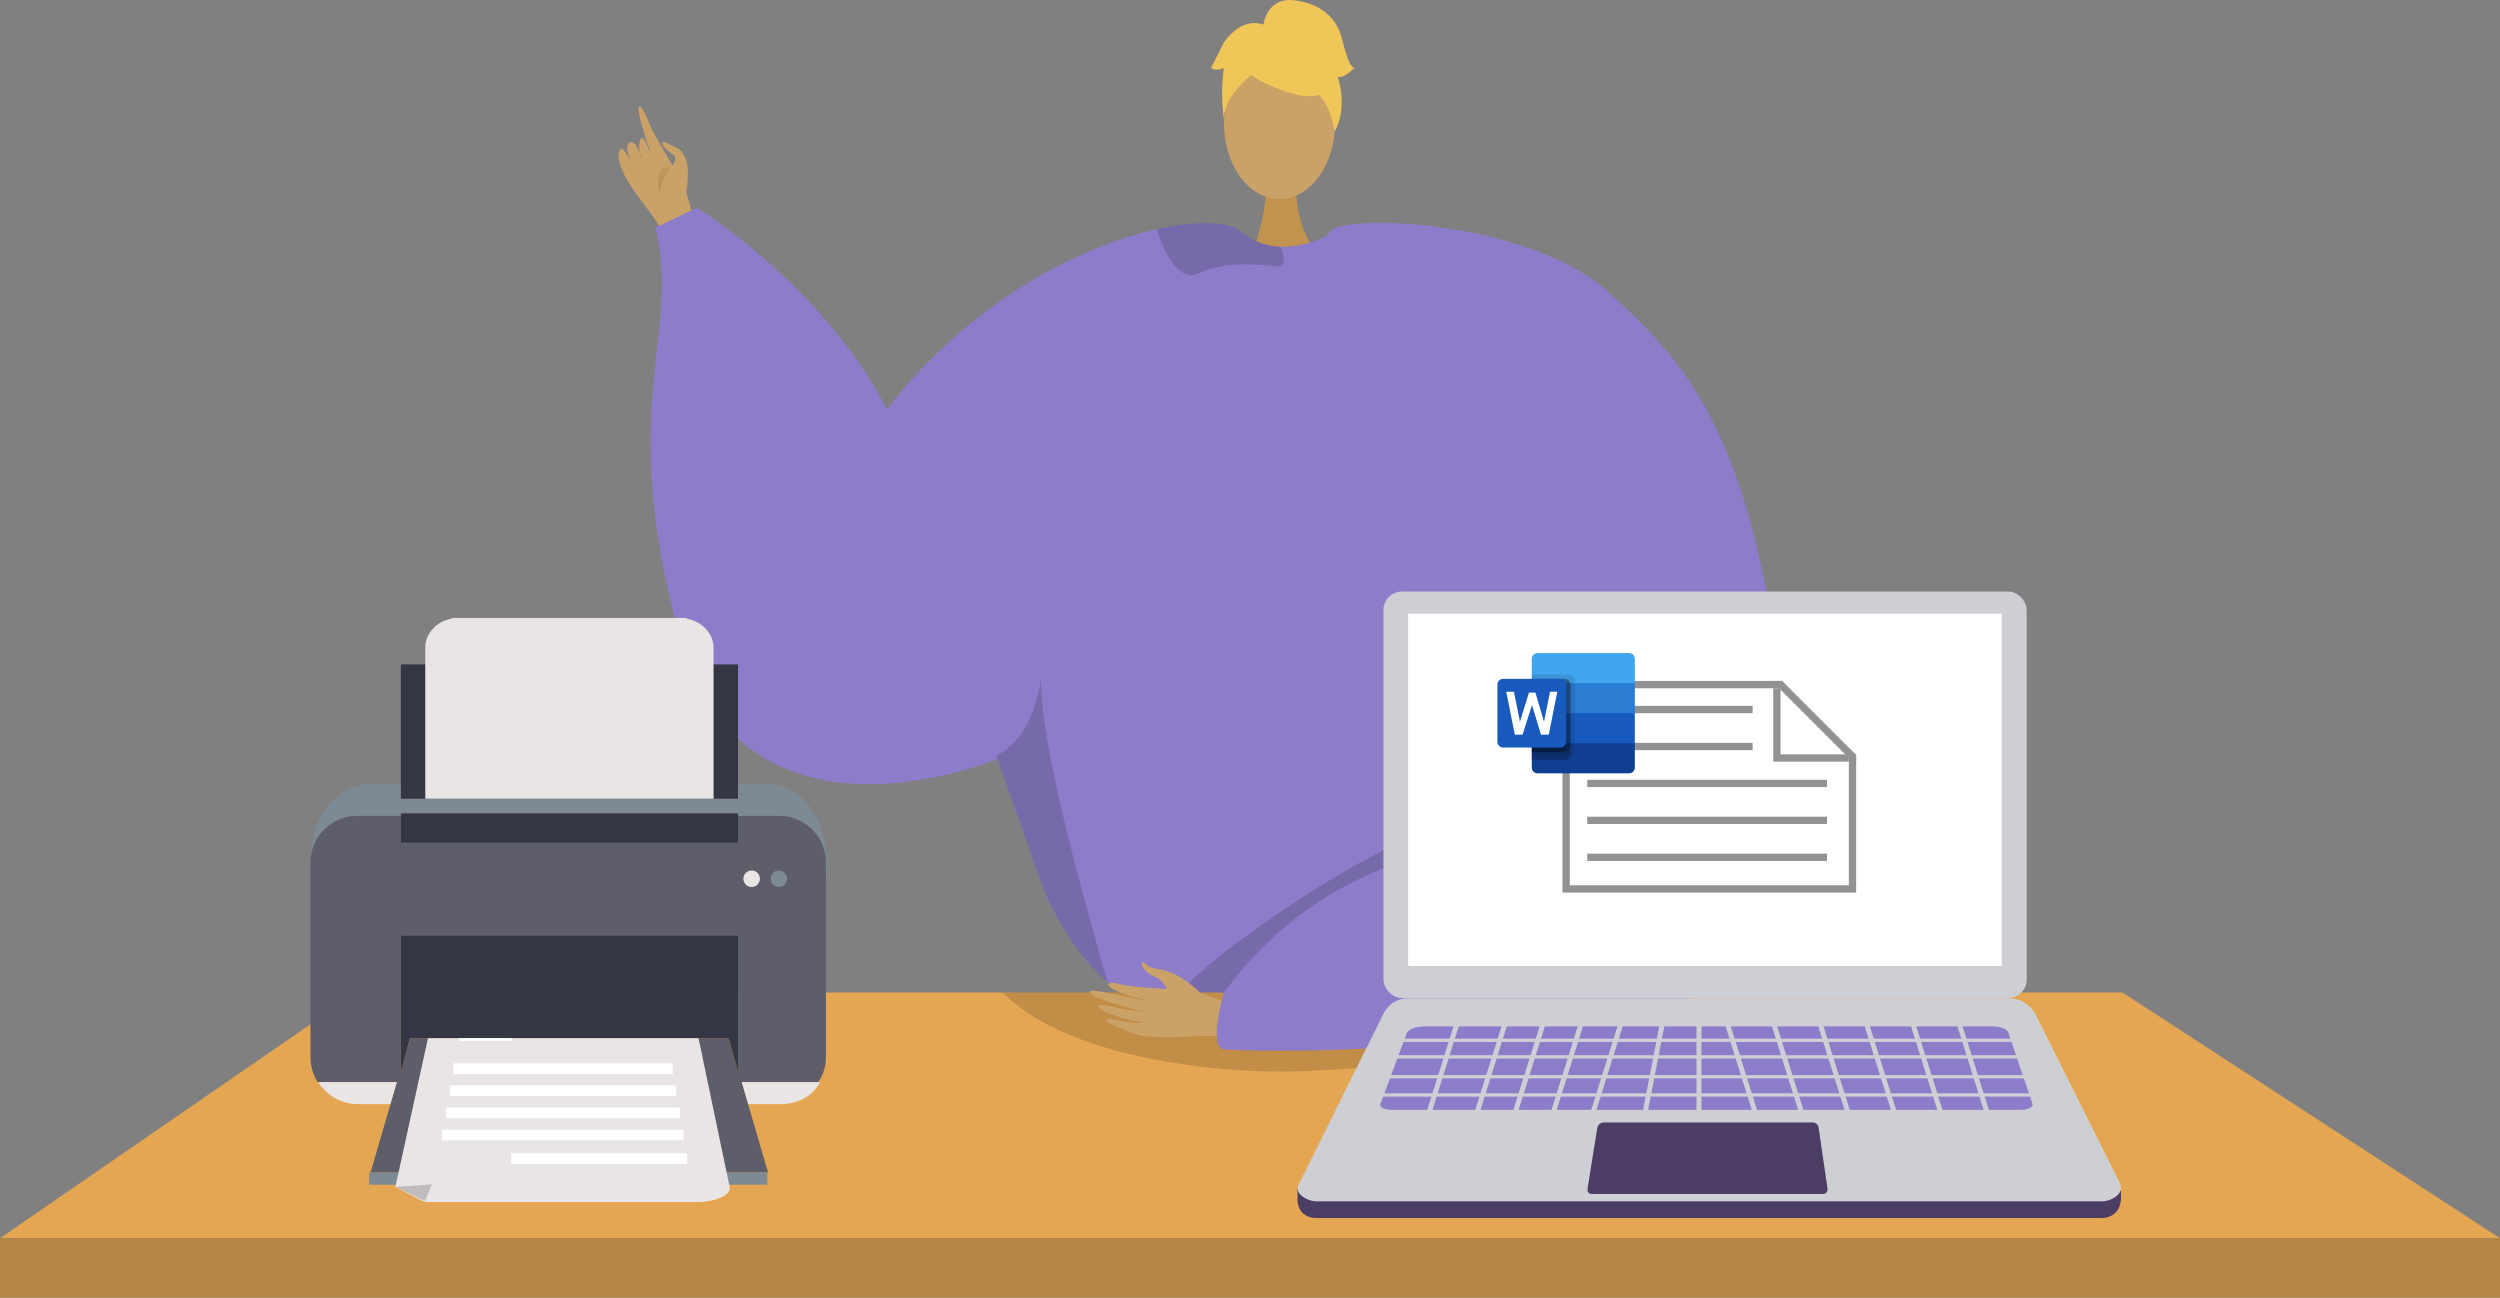 <svg xmlns="http://www.w3.org/2000/svg" xmlns:xlink="http://www.w3.org/1999/xlink" width="714" height="370.605" viewBox="0 0 714 370.605"><rect x="0" y="0" width="714" height="370.605" fill="#808080" stroke="none"/><defs><style>.a,.q{fill:none;}.b,.e{fill:#caa267;}.b,.c{fill-rule:evenodd;}.c{fill:#ba965b;}.d{fill:#c2934e;}.f{fill:#8c7cc9;}.g{opacity:0.15;}.h{fill:#f0c659;}.i{fill:#e4a653;}.j{fill:#b58543;}.k{fill:#7d8993;}.l{fill:#5d5e69;}.m{fill:#eae5e5;}.n{fill:#343643;}.o{clip-path:url(#a);}.p{fill:#b0acac;opacity:0.7;}.q{stroke:#fff;stroke-miterlimit:10;stroke-width:3.047px;}.r{clip-path:url(#b);}.s{fill:#b35328;}.t{fill:#e9e9e9;}.u{fill:#8e94a0;}.v{fill:#4b3d64;}.w{fill:#cecfd4;}.x{fill:#fff;}.y{fill:#929292;}.z{fill:#41a5ee;}.aa{fill:#2b7cd3;}.ab{fill:#185abd;}.ac{fill:#103f91;}.ad{opacity:0.1;}.ad,.ae{isolation:isolate;}.ae{opacity:0.2;}</style><clipPath id="a"><rect class="a" width="128.385" height="57.913"/></clipPath><clipPath id="b"><rect class="a" width="109.546" height="80.938"/></clipPath></defs><g transform="translate(-779.968 -427.483)"><g transform="translate(779.968 427.483)"><g transform="translate(176.647 30.405)"><path class="b" d="M940.9,493.591c-.336-1.152-1.372-15.023-4.552-20.761s-8.433-13.977-9.563-17.288c-1.329-3.9-4.335-7.59-1.958.852.857,3.047,2.782,9.061,3.493,10.208.345.556-.327-.391-2.158-4.74-1.947-4.624-2.625,1.909-1.442,4.122,0,0,.332.239-1.135-2.995-1.246-2.744-4.585-1.786-1.794,3.815-.05.1-2.274-4.187-2.956-3.439-1.657,1.819.448,6.751,2.408,9.846,3.823,6.037,9.4,11.777,10.912,16.961Z" transform="translate(-918.234 -451.282)"/><path class="b" d="M934.864,473.573s1.111-6.553-.141-9.457c-1.478-3.428-2.108-2.784-5.331-4.543-1.833-1.133-2.246.857,2.173,3.625.787,2.546-2.157,3.282-2.03,5.049s1.352,6.477,2.466,7.1S934.864,473.573,934.864,473.573Z" transform="translate(-915.499 -449.07)"/><path class="c" d="M930.522,465.074s-2.752,4.007-2.817,6.894S925.162,463.433,930.522,465.074Z" transform="translate(-915.779 -447.498)"/></g><g transform="translate(185.767)"><path class="d" d="M1072.59,468.364s-1.318,14.7,7.751,22.833-20.9,0-20.9,0,5.577-14.083,4.326-22.833S1072.59,468.364,1072.59,468.364Z" transform="translate(-888.155 -417.214)"/><ellipse class="e" cx="15.856" cy="21.633" rx="15.856" ry="21.633" transform="translate(163.795 13.585)"/><path class="f" d="M964.925,558.274c24-50.208,66.84-73.114,94.189-79.2,11.838-2.638,20.775-2.12,24.038.7a17.737,17.737,0,0,0,11.068,4.3,24.014,24.014,0,0,0,6.216-.566,30.932,30.932,0,0,0,6.587-2.241c1.012-.469,1.6-.806,1.6-.806a64.268,64.268,0,0,1,16.739,1c61.879,12.115,72.645,115.868,72.091,124.792-.337,5.311-5.828,29.373-12.693,50.761-5.624,17.559-12.188,33.323-17.583,35.5-11.971,4.817-102.356,11.428-120.938,2.564-.433-.324-.9-.674-1.349-1.059-6.972-5.672-14.535-16.873-18.545-27.362,0-.013-10.683-30.12-12.863-36.25-.024-.06-.036-.109-.06-.156-.073-.241-.156-.47-.24-.687-.024-.084-.061-.156-.084-.24" transform="translate(-914.392 -413.638)"/><path class="g" d="M1002.633,601.119c.024.084.06.156.084.24.084.217.169.446.241.687.023.047.036.1.06.156,2.18,6.13,12.862,36.238,12.862,36.25,4.01,10.489,11.574,21.69,18.547,27.362-4.733-17.138-19.486-66.815-18.92-86.831C1012.689,598.276,1002.633,601.106,1002.633,601.119Z" transform="translate(-903.925 -385.428)"/><path class="g" d="M1117.033,540.131s-29.953,89.415,53.15,127.389l1.689,1.122-.429-21.03s-39.158-54.643-39.306-56.049S1117.033,540.131,1117.033,540.131Z" transform="translate(-873.627 -396.213)"/><path class="g" d="M1074.8,487.629c.048,1.432-.71,2.372-3.01,2.059-7.177-.976-15.282-.772-21.172,1.927a5,5,0,0,1-4.841-.206c-3.77-2.2-6.107-8.778-7.033-11.694a1.983,1.983,0,0,1-.1-.638c11.838-2.638,20.775-2.12,24.038.7a17.738,17.738,0,0,0,11.068,4.3A9.731,9.731,0,0,1,1074.8,487.629Z" transform="translate(-893.927 -413.638)"/><g transform="translate(160.129)"><g transform="translate(3.347 6.032)"><path class="h" d="M1062.577,448.974s27.449,15.219,19.3-9.216C1076.243,422.852,1043.857,438.08,1062.577,448.974Z" transform="translate(-1052.36 -432.204)"/><path class="h" d="M1067.523,442.9s-15.358,9.113-13.876,18.255c0,0-3.387-27.293,11.884-27.979s21.182.788,19.827,29.648C1085.359,462.822,1080.922,439.865,1067.523,442.9Z" transform="translate(-1053.328 -431.967)"/></g><path class="h" d="M1062.359,434.9s.772-8.5,9.2-7.3,12.044,6.023,13.247,10.839,2.41,8.431,3.613,8.431c0,0-3.613,3.613-4.817,2.408,0,0,3.125,8.662-.846,15.772,0,0-1.564-10.954-7.585-12.159S1062.359,434.9,1062.359,434.9Z" transform="translate(-1047.474 -427.483)"/><path class="h" d="M1066.365,433.4s-6.023-3.613-12.044,4.818l-3.613,7.226s1.2,1.2,3.613,0c0,0-1.1,8.486.054,13.275l3.559-14.48Z" transform="translate(-1050.708 -426.055)"/></g><path class="g" d="M1162.136,617.821s-15.492-32.489-94.921,23.356,74.547-13.7,74.547-13.7Z" transform="translate(-892.315 -377.255)"/><path class="f" d="M1024.466,631.369s-73.308,31.1-91.095-35.972.714-83.157-6.518-115.807l11.792-5.678s44.381,27.363,59.574,69.607S1024.466,631.369,1024.466,631.369Z" transform="translate(-925.372 -414.594)"/></g><path class="i" d="M779.968,719.527h714L1386.18,649.359H875.927l-6.7,8.659Z" transform="translate(-779.968 -365.892)"/><path class="g" d="M1004.171,649.358c6.364,6.646,22.93,18.143,63.117,21.867,57.714,5.342,138.61-21.867,138.61-21.867Z" transform="translate(-717.731 -365.892)"/><g transform="translate(311.288 63.639)"><g transform="translate(0 211.265)"><path class="b" d="M1071.75,657.631c-1.142-.382-13.191-7.6-19.723-8.2s-16.3-.876-19.675-1.835c-3.967-1.128-4.97.447-.4,2.192a64.393,64.393,0,0,0,10.4,2.946c.654.027-3.6-.546-8.229-1.5-4.917-1.02-10.253-2.406-10.5-1.531-.474,1.7,13.693,5.519,16.19,5.789a62.873,62.873,0,0,1-6.581-.8c-2.969-.528-6.373-1.579-7.041-.962-1.054.971,6.449,3.914,12.651,4.774.107.2-1.9.514-9.192-1-.733-.152-2.6.169-.2,1.279,5.054,2.337,7.055,3.714,14.379,3.943,7.142.224,15.026-1.247,20.162.475Z" transform="translate(-1023.62 -641.391)"/><path class="b" d="M1051.974,651.338s-5.531-5.808-11.74-6.766c-3.691-.569-3.6-1.5-4.234-1.776-2.089-.92-.066,2.958,3.069,3.953,2.547.809,3.971,5.163,5.5,6.087s6.115,2.618,7.258,2.018S1051.974,651.338,1051.974,651.338Z" transform="translate(-1020.42 -642.656)"/></g><path class="f" d="M1163.563,496.87c22.685,20.3,38.381,39.149,48.173,101.163,4.969,31.463,3.674,62.925,2.38,79.517a19.6,19.6,0,0,1-13.472,17.047c-71.074,23.444-146.939,18.761-146.939,18.761-4.071-1.515.319-16.241.319-16.241,36.363-49.35,88.333-41.052,102.313-49.709,4.362-25.581-30.781-57.594-34.924-73.463-10.854-41.615-46.578-77.626-37.335-93.937C1087.271,474.368,1140.681,476.4,1163.563,496.87Z" transform="translate(-1015.749 -477.294)"/></g><rect class="j" width="714" height="16.97" transform="translate(0 353.635)"/></g><g transform="translate(868.635 574.667)"><g transform="translate(0 42.563)"><path class="k" d="M862.714,611.834H875.13v-.7h96.289v.7h11.717a13.4,13.4,0,0,1,13.4,13.4v6.053l.408-3.875c0-18.337-9.889-24.65-16.864-24.65h-8.662v4.187H875.13v-4.187H866.4c-6.727,0-16.155,5.543-16.823,19.849A13.4,13.4,0,0,1,862.714,611.834Z" transform="translate(-849.314 -568.573)"/><path class="l" d="M996.594,629.317v-6.053a13.4,13.4,0,0,0-13.4-13.4H971.476v7.675H875.186v-7.675H862.771a13.4,13.4,0,0,0-13.4,13.4V678.8a13.059,13.059,0,0,0,3.174,8.543,4.929,4.929,0,0,1-.934-1.422h22.436l-1.867,6.454-5.662,19.362H980.074l-5.664-19.362-1.867-6.454H994.4a12.606,12.606,0,0,0,2.192-7.121Zm-27.806,44.04H877.8l-2.615,9.594v-38.9h96.289v38.9Z" transform="translate(-849.37 -566.602)"/><path class="m" d="M947.648,675.671h9.19c4.81,0,9.015-2.093,11.38-6.279H945.781Z" transform="translate(-822.607 -550.078)"/><path class="m" d="M873.559,669.392H851.123a4.086,4.086,0,0,0,.934,1.281,13.32,13.32,0,0,0,10.447,5h9.188Z" transform="translate(-848.883 -550.078)"/><path class="n" d="M965.866,614.378V576H869.577v38.376Z" transform="translate(-843.761 -576.002)"/><path class="n" d="M869.577,609.316v8.373h96.289v-8.373Z" transform="translate(-843.761 -566.754)"/><path class="n" d="M965.866,636.623H869.577v38.9l2.615-9.593h90.987l2.687,9.6Z" transform="translate(-843.761 -559.174)"/><path class="k" d="M910.84,689.6H862.477v3.489H976.21V689.6H910.84Z" transform="translate(-845.732 -544.468)"/></g><g transform="translate(4.884 149.318)"><g class="o"><g transform="translate(19.376 -9.984)"><path class="m" d="M878.862,656.274c.528-2.407,3.986-4.526,8-4.526h58.185c4.018,0,8.239,2.12,8.743,4.526q5.015,23.961,10.026,47.924c.5,2.406-4.128,4.346-9.484,4.346H876.755c-3.43-1.739-5.11-2.609-8.4-4.346Q873.61,680.235,878.862,656.274Z" transform="translate(-868.359 -651.747)"/><path class="p" d="M876.809,697c.8-1.9,1.2-2.846,1.988-4.745-4.162.28-6.25.42-10.438.7C871.672,694.572,873.362,695.381,876.809,697Z" transform="translate(-868.359 -640.503)"/><g transform="translate(13.351 9.24)"><path class="q" d="M944.518,686.5H894.242" transform="translate(-874.525 -651.339)"/><path class="q" d="M947.716,681.208H878.809" transform="translate(-878.809 -652.808)"/><path class="q" d="M946.468,676.268H879.652" transform="translate(-878.575 -654.18)"/><path class="q" d="M945.22,671.329H880.495" transform="translate(-878.341 -655.551)"/><path class="q" d="M943.972,666.389H881.338" transform="translate(-878.107 -656.922)"/><path class="q" d="M897.675,658.979H882.6" transform="translate(-877.756 -658.979)"/></g></g></g></g><g transform="translate(16.048)"><g class="r"><path class="m" d="M949.7,565.835l-.08-.21H882.58l-.042.21c-4.018.639-7.5,4.093-7.5,8.177v90.461c0,4.542,3,8.606,7.542,8.606h67.044c4.543,0,7.749-4.064,7.749-8.606V574.011C957.372,569.927,953.744,566.473,949.7,565.835Z" transform="translate(-858.293 -536.32)"/></g></g><path class="m" d="M950.857,624.431a2.351,2.351,0,1,1-2.351-2.351A2.351,2.351,0,0,1,950.857,624.431Z" transform="translate(-822.504 -520.648)"/><path class="k" d="M956.93,624.431a2.351,2.351,0,1,1-2.351-2.351A2.351,2.351,0,0,1,956.93,624.431Z" transform="translate(-820.818 -520.648)"/></g><g transform="translate(1150.545 596.427)"><g transform="translate(0)"><path class="s" d="M1092.28,618.381h0a.674.674,0,0,1-.4-.864l.548-1.49,1.264.466-.548,1.488A.674.674,0,0,1,1092.28,618.381Z" transform="translate(-1063.972 -544.089)"/><path class="s" d="M1097.794,620.415h0a.675.675,0,0,1-.4-.865l.548-1.488c.036-.1,1.259.479,1.259.479l-.543,1.474A.676.676,0,0,1,1097.794,620.415Z" transform="translate(-1062.441 -543.527)"/><path class="t" d="M1092.174,618.28h0a.676.676,0,0,1-.4-.865l.6-1.629a.674.674,0,0,1,.865-.4h0a.673.673,0,0,1,.4.864l-.6,1.63A.676.676,0,0,1,1092.174,618.28Z" transform="translate(-1064.002 -544.278)"/><path class="t" d="M1097.677,620.307h0a.677.677,0,0,1-.4-.865l.6-1.629a.675.675,0,0,1,.865-.4h0a.676.676,0,0,1,.4.865l-.6,1.629A.677.677,0,0,1,1097.677,620.307Z" transform="translate(-1062.474 -543.716)"/><rect class="u" width="4.416" height="2.863" transform="translate(26.477 89.549) rotate(20.217)"/><rect class="u" width="4.416" height="2.863" transform="translate(28.365 84.813) rotate(20.217)"/><path class="v" d="M1299.743,712.355H1075.415c-2.491,0-5.122-1.257-5.388-4.915v-3.363l24.554-45.372a7.815,7.815,0,0,1,7-4.34H1273.25c3.2,0,10.267,6.309,11.7,9.174l20.258,41.3v1.483C1305.256,710.62,1302.474,712.355,1299.743,712.355Z" transform="translate(-1070.027 -533.447)"/><path class="w" d="M1299.759,708.637H1075.431c-2.491,0-6.592-2.185-5.052-4.87l24.218-48.78a7.815,7.815,0,0,1,7-4.34h171.667a8.456,8.456,0,0,1,7.565,4.676l23.973,47.971C1306.482,706.353,1302.491,708.637,1299.759,708.637Z" transform="translate(-1070.023 -534.479)"/><rect class="w" width="183.707" height="116.084" rx="5.257" transform="translate(24.539)"/><rect class="x" width="169.536" height="100.588" transform="translate(31.592 6.332)"/><path class="v" d="M1202.125,698.822h-66.1a1.193,1.193,0,0,1-1.177-1.381l2.788-17.41a1.935,1.935,0,0,1,1.911-1.63h59.62a1.7,1.7,0,0,1,1.683,1.455l2.555,17.509A1.291,1.291,0,0,1,1202.125,698.822Z" transform="translate(-1052.037 -526.774)"/><path class="f" d="M1271.338,680.769h-179.6c-1.993,0-3.513-.765-3.2-1.611l7.572-20.325c.409-1.1,2.61-1.9,5.195-1.9H1263.3c2.294,0,4.243.723,4.574,1.7l6.942,20.44C1275.088,679.97,1273.454,680.769,1271.338,680.769Z" transform="translate(-1064.898 -532.734)"/><g transform="translate(23.131 119.657)"><rect class="w" width="187.29" height="0.946" transform="translate(0 8.04)"/><rect class="w" width="187.29" height="0.946" transform="translate(0 12.77)"/><rect class="w" width="187.29" height="0.946" transform="translate(0 18.445)"/><rect class="w" width="187.29" height="0.946" transform="translate(0 23.648)"/><rect class="w" width="1.419" height="31.215" transform="translate(22.682 0.505) rotate(17.439)"/><rect class="w" width="1.419" height="31.215" transform="translate(36.398 0.505) rotate(17.439)"/><rect class="w" width="1.419" height="31.215" transform="translate(47.276 0.505) rotate(17.439)"/><rect class="w" width="1.419" height="31.215" transform="translate(58.154 0.505) rotate(17.439)"/><rect class="w" width="1.419" height="31.215" transform="translate(69.505 0.505) rotate(17.439)"/><rect class="w" width="1.419" height="31.215" transform="translate(81.023 0.15) rotate(10.978)"/><rect class="w" width="1.419" height="31.215" transform="translate(90.807)"/><rect class="w" width="1.419" height="31.215" transform="translate(164.2 0.93) rotate(-17.439)"/><rect class="w" width="1.419" height="31.215" transform="translate(150.957 0.93) rotate(-17.439)"/><rect class="w" width="1.419" height="31.215" transform="translate(137.714 0.93) rotate(-17.439)"/><rect class="w" width="1.419" height="31.215" transform="translate(124.472 0.93) rotate(-17.439)"/><rect class="w" width="1.419" height="31.215" transform="translate(111.229 0.93) rotate(-17.439)"/><rect class="w" width="1.419" height="31.215" transform="translate(97.986 0.93) rotate(-17.439)"/></g></g></g><g transform="translate(1226.211 621.967)"><g transform="translate(0 0)"><g transform="translate(1.043 1.042)"><path class="x" d="M1192.8,580.526h-62.731V638.88h81.78V599.574Z" transform="translate(-1130.069 -580.526)"/></g><path class="y" d="M1191.984,579.71h-62.731v60.438h83.865V600.843l-2.085-2.084v39.305h-79.695v-56.27h62.731Z" transform="translate(-1129.253 -579.71)"/></g><g transform="translate(59.772)"><g transform="translate(1.458)"><path class="x" d="M1178.681,579.71h-1.5l22.634,22.633v-1.5Z" transform="translate(-1177.18 -579.71)"/></g><g transform="translate(0 0)"><path class="y" d="M1179,579.71h-2.959l2.084,2.084,19.924,19.924,2.085,2.084v-2.959Z" transform="translate(-1176.038 -579.71)"/></g></g><g transform="translate(60.189 2.084)"><path class="y" d="M1176.364,581.341v20.967h21.592v-2.084h-19.508V581.341Z" transform="translate(-1176.364 -581.341)"/></g><g transform="translate(7.066 7.121)"><rect class="y" width="47.242" height="2.084"/></g><g transform="translate(7.066 17.671)"><rect class="y" width="47.242" height="2.084"/></g><g transform="translate(7.066 28.222)"><rect class="y" width="68.472" height="2.084"/></g><g transform="translate(7.066 38.773)"><rect class="y" width="68.472" height="2.084"/></g><g transform="translate(7.066 49.323)"><rect class="y" width="68.472" height="2.084"/></g></g><g transform="translate(1207.633 611.551)"><path class="z" d="M1150.188,573.476h-26.162a1.635,1.635,0,0,0-1.635,1.635h0v6.95l14.717,4.291,14.715-4.291v-6.95a1.635,1.635,0,0,0-1.634-1.635Z" transform="translate(-1112.579 -571.024)"/><path class="aa" d="M1151.822,580.2H1122.39v8.584l14.717,4.291,14.715-4.291Z" transform="translate(-1112.579 -569.159)"/><path class="ab" d="M1151.822,586.915H1122.39V595.5l14.717,4.291,14.715-4.291Z" transform="translate(-1112.579 -567.294)"/><path class="ac" d="M1151.822,593.634H1122.39v6.95a1.635,1.635,0,0,0,1.635,1.634h26.162a1.635,1.635,0,0,0,1.634-1.634h0Z" transform="translate(-1112.579 -565.429)"/><path class="ad" d="M1133.018,578.276H1122.39v23.3h10.628a1.641,1.641,0,0,0,1.635-1.635V579.91A1.639,1.639,0,0,0,1133.018,578.276Z" transform="translate(-1112.579 -569.692)"/><path class="ae" d="M1131.792,579.236h-9.4v23.3h9.4a1.639,1.639,0,0,0,1.635-1.634V580.87A1.639,1.639,0,0,0,1131.792,579.236Z" transform="translate(-1112.579 -569.425)"/><path class="ae" d="M1131.792,579.236h-9.4v20.848h9.4a1.64,1.64,0,0,0,1.635-1.635V580.87A1.639,1.639,0,0,0,1131.792,579.236Z" transform="translate(-1112.579 -569.425)"/><path class="ae" d="M1130.567,579.236h-8.177v20.848h8.177a1.64,1.64,0,0,0,1.634-1.635V580.87A1.639,1.639,0,0,0,1130.567,579.236Z" transform="translate(-1112.579 -569.425)"/><path class="ab" d="M1116.345,579.236H1132.7a1.634,1.634,0,0,1,1.634,1.634h0v16.352a1.635,1.635,0,0,1-1.634,1.635h-16.353a1.635,1.635,0,0,1-1.634-1.635h0V580.87a1.634,1.634,0,0,1,1.634-1.634Z" transform="translate(-1114.711 -569.425)"/><path class="x" d="M1128.82,594.379h-2.208l-2.576-8.461-2.7,8.461h-2.208l-2.452-12.264h2.207l1.717,8.584,2.576-8.339h1.84l2.453,8.339,1.717-8.584h2.084Z" transform="translate(-1114.165 -568.626)"/><path class="a" d="M1114.711,571.557h39.242V610.8h-39.242Z" transform="translate(-1114.711 -571.557)"/></g></g></svg>